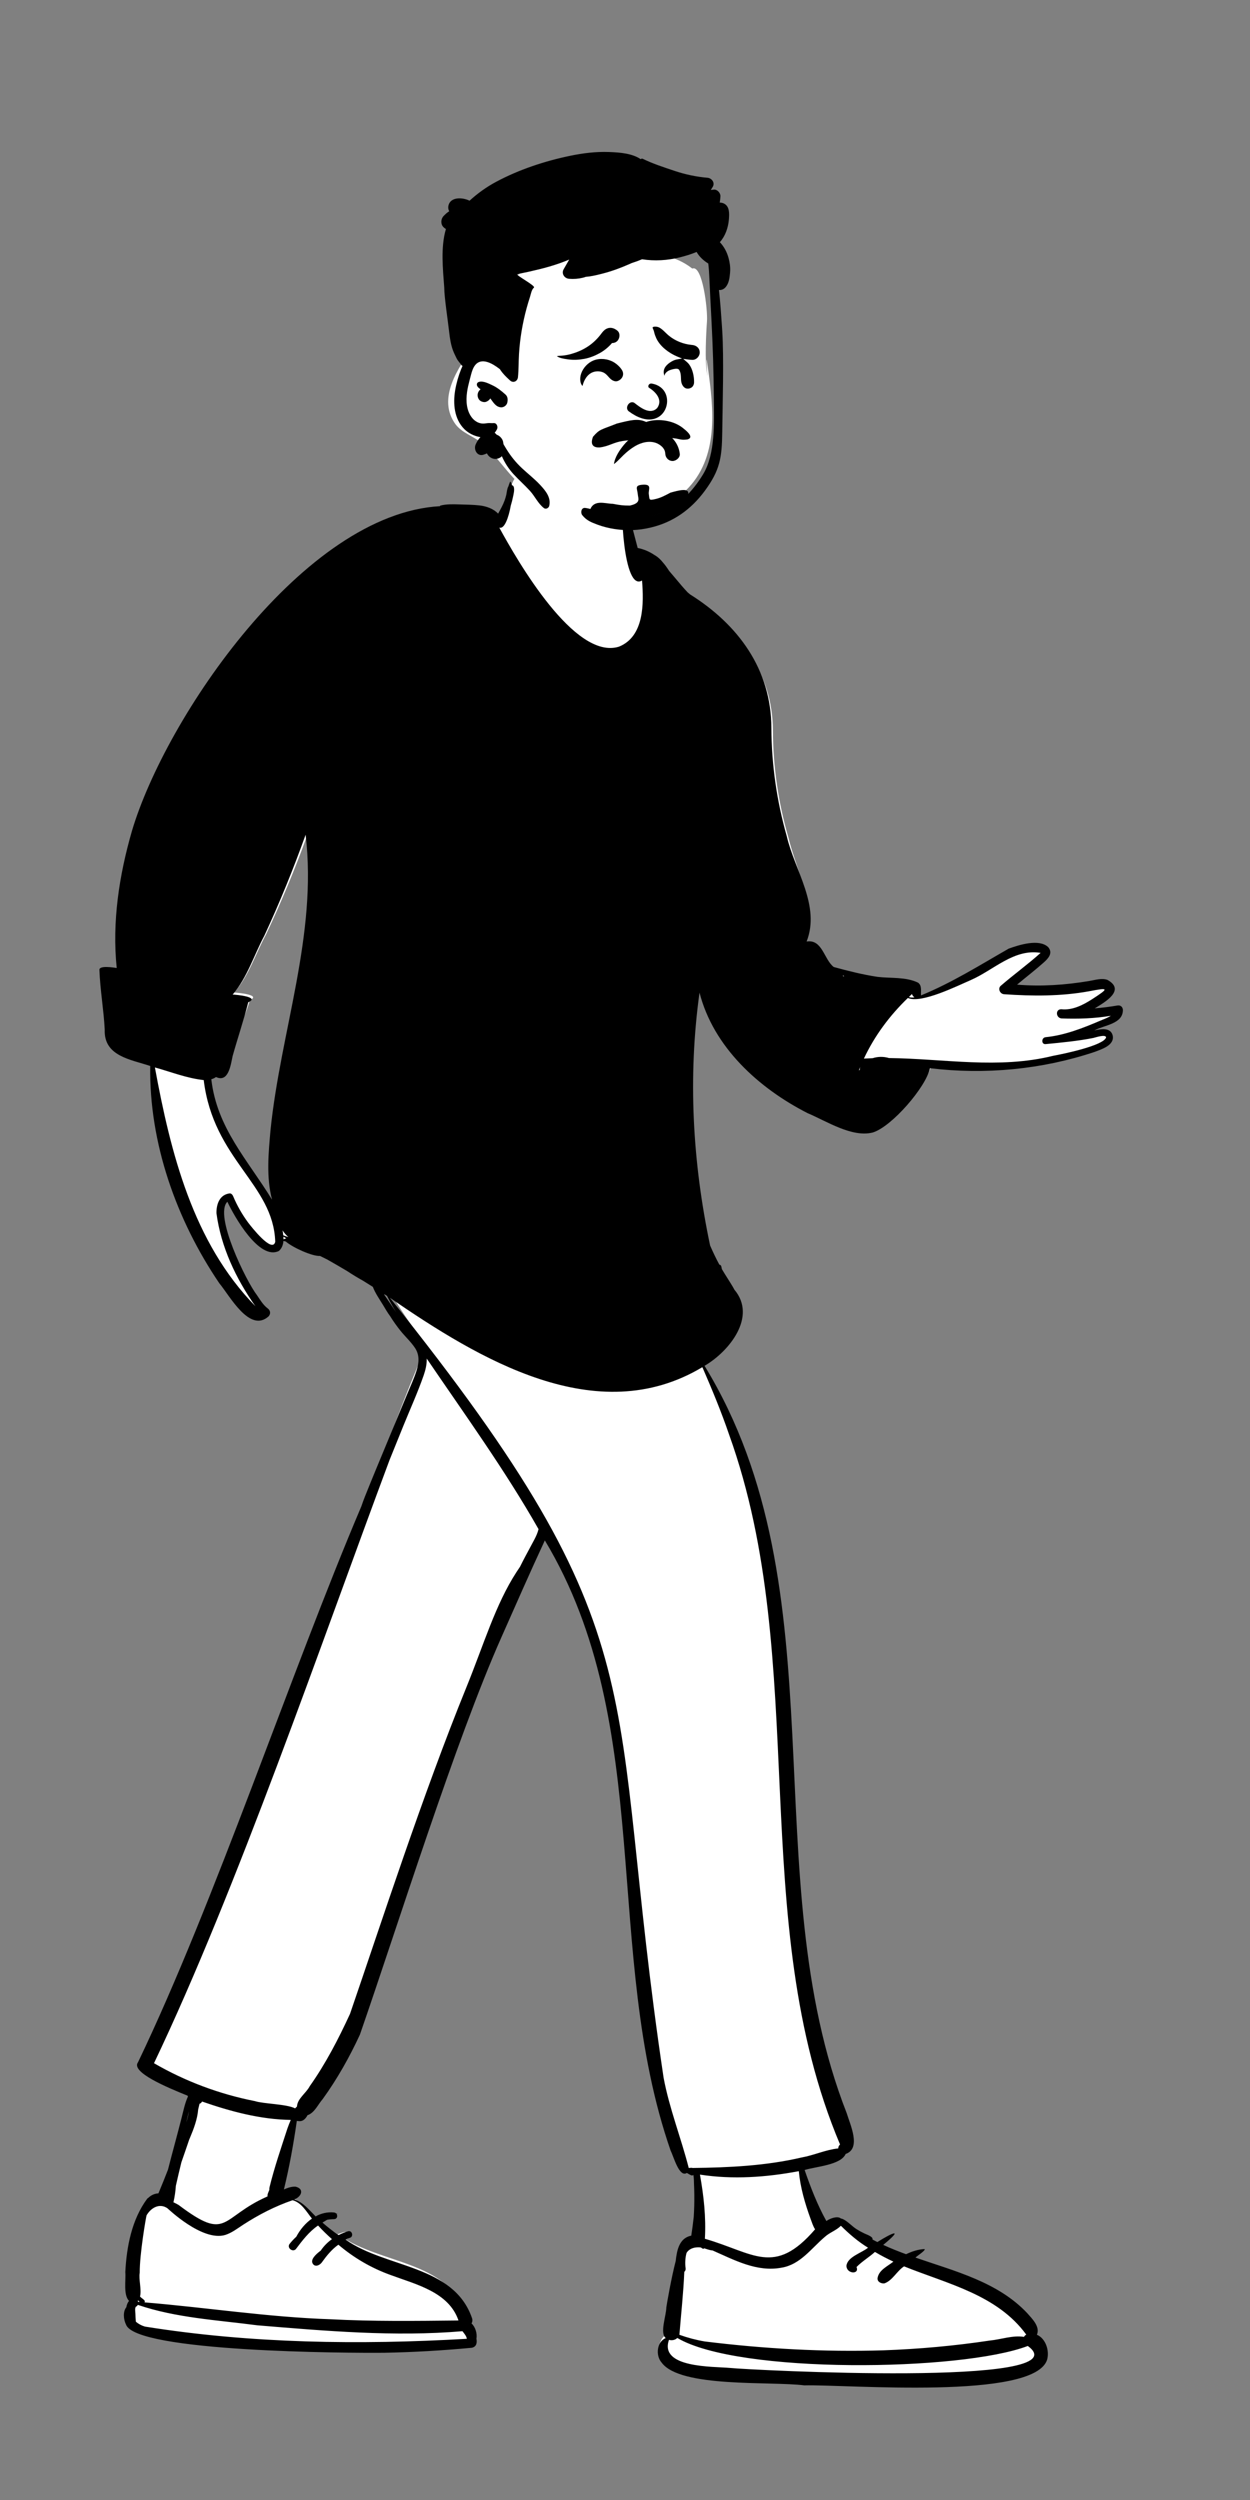 <svg width="351" height="702" viewBox="0 0 351 702" fill="none" xmlns="http://www.w3.org/2000/svg">
<rect x="0" y="0" width="351" height="702" fill="#808080" stroke="none"/>
<path fill-rule="evenodd" clip-rule="evenodd" d="M75.809 328.051C75.845 330.503 76.091 336.132 76.704 338.505C69.866 327.519 59.62 315.513 58.062 302.058C58.548 301.924 60.703 301.725 61.079 301.442C64.617 303.09 63.947 298.02 64.47 295.675C65.882 290.711 68.849 285.827 70.137 280.83C73.525 279.362 66.722 278.739 65.733 278.71C69.843 274.124 71.733 267.82 74.659 262.47C78.959 253.378 82.809 244.084 86.248 234.643C86.999 240.558 87.134 246.537 86.676 252.485C85.262 277.961 75.714 302.457 75.809 328.051ZM313.131 282.797C311.004 283.155 307.459 283.495 305.336 283.669C308.122 282.004 316.358 278.832 311.168 275.981C309.568 275.395 307.85 276.231 306.237 276.489C299.534 277.595 291.259 277.536 284.479 276.979C286.95 274.946 290.204 272.018 292.617 269.913C293.898 268.795 295.141 268.372 293.699 266.702C291.158 264.33 286.613 266.077 283.674 267.119C275.568 271.671 266.415 276.609 257.714 280.111C257.623 278.89 257.679 277.31 256.504 276.489C253.057 274.861 250.518 275.337 246.85 274.903C242.575 274.261 238.775 273.53 234.54 272.397C231.771 270.28 230.082 264.037 225.654 264.735C229.576 254.842 223.598 244.521 221.352 235.048C218.55 225.354 217.078 215.286 217.038 205.207C217.01 189.069 207.684 176.686 194.209 168.406C188.897 164.81 185.33 156.064 178.753 154.312C177.916 151.095 177.865 149.682 177.131 146.441C176.762 145.51 176.488 140.458 175.561 140.629C174.538 135.625 169.327 133.618 164.817 132.57C158.954 131.352 150.771 129.877 145.5 133.313C143.973 134.587 143.303 136.719 143.191 138.623C142.605 141.16 141.387 143.787 139.967 145.987C137.543 145.167 138.915 143.637 136.518 143.281C114.632 140.03 90.339 156.123 76.139 171.823C50.399 198.316 29.836 234.483 33.202 272.242C32.297 272.108 28.285 271.478 28.342 272.749C28.539 278.274 29.553 282.883 29.833 288.404C29.555 295.719 37.136 296.6 42.613 298.404C42.276 319.626 49.968 340.853 62.007 358.297C64.932 361.73 69.32 373.641 74.659 368.896C75.288 368.159 70.409 363.049 69.541 361.787C66.577 358.047 58.726 339.529 64.275 335.831C65.508 339.828 77.453 359.049 79.582 348.14C82.41 349.785 87.083 350.907 90.464 350.737C96.819 354.188 103.003 357.915 109.106 361.787C111.949 367.383 116.119 372.758 119.612 378.131C95.435 434.108 71.837 526.24 40.724 578.963C38.011 582.406 52.934 588.258 55.57 589.521C50.53 597.726 49.898 607.233 46.063 616.067C45.333 615.949 44.596 616.104 43.937 616.458C39.207 619.669 37.422 631.165 37.152 636.833C37.37 639.361 36.435 643.185 38.476 645.047C38.191 645.356 37.978 645.734 37.826 646.12C36.39 647.241 36.567 649.717 37.335 651.253C40.036 656.872 59.78 656.351 66.188 657.553C88.884 659.48 107.934 659.784 130.627 657.677C133.413 657.093 131.306 652.737 129.931 651.555C130.566 651.168 130.972 650.46 130.694 649.551C125.535 634.763 106.889 635.763 95.606 627.866C98.573 626.146 96.658 626.695 94.794 627.364C92.816 626.118 90.892 624.715 89.109 623.166C90.478 622.319 89.803 621.759 88.322 622.468C85.987 620.592 84.169 617.691 81.195 616.782C78.283 616.067 78.283 614.818 78.283 614.031C80.016 607.045 81.909 599.88 82.883 592.795C83.921 594.33 92.878 582.033 94.794 578.963C102.241 567.142 102.221 555.493 107.432 542.637C118.133 514.641 140.053 455.965 153.421 429.19C184.699 480.278 169.465 549.374 188.76 603.851C189.617 605.488 191.23 611.626 193.463 609.855C194.331 610.059 195.254 610.168 196.081 610.286C195.842 616.241 195.397 622.181 194.41 628.074C193.49 628.317 192.709 628.801 192.304 629.647C190.755 628.507 187.79 645.323 187.536 647.036C187.533 649.246 185.632 654.166 187.368 655.479C184.867 656.505 184.458 660.296 186.217 662.245C191.439 669.28 216.894 667.347 226.284 668.526C238.159 668.231 287.838 672.687 291.287 661.395C291.973 658.818 290.797 655.564 288.407 654.572C289.363 652.333 287.072 650.171 285.671 648.601C277.405 639.983 264.697 638.626 253.692 634.875C254.102 634.454 239.328 626.866 236.125 624.99C236.336 622.442 231.054 624.997 231.039 624.99C228.52 620.528 226.736 613.586 225.048 608.773C228.164 607.804 235.673 606.944 237.065 603.851C241.538 602.347 237.051 595.845 236.125 592.795C209.905 527.036 234.781 444.091 196.081 382.025C203.174 377.952 211.313 369.041 204.306 361.564C202.903 359.767 199.473 354.172 199.529 355.149C198.226 349.821 195.316 340.644 194.41 335.257C191.081 315.478 193.263 296.954 196.081 276.979C199.993 292.01 213.478 304.532 227.196 311.4C232.55 313.614 239.619 318.184 245.497 316.742C250.802 315.169 260.436 304.253 261.572 299.011C277.036 300.854 293.093 299.374 307.871 294.502C309.769 293.783 312.014 293.843 311.427 291.145C310.842 288.854 306.67 289.438 304.877 289.864C307.619 288.34 314.736 287.942 314.682 283.959C314.589 283.129 313.977 282.654 313.131 282.797Z" fill="white"/>
<path fill-rule="evenodd" clip-rule="evenodd" d="M309.044 286.572C304.101 288.68 298.997 290.706 293.61 291.243C292.381 291.367 292.365 293.307 293.61 293.186C298.085 292.75 302.573 292.334 306.99 291.462C307.545 291.352 310.435 290.326 310.596 291.297C309.958 293.621 298.323 295.994 295.736 296.469C280.412 300.265 265.016 297.27 249.63 297.1C248.094 296.642 246.514 296.666 245.035 297.142C244.218 297.168 243.401 297.204 242.585 297.253C245.58 290.837 249.865 285.119 254.939 280.225C258.64 281.919 268.821 276.826 272.641 275.184C279.022 272.398 284.736 266.328 292.212 267.566C288.607 270.81 284.677 273.639 281.011 276.811C280.071 277.631 280.856 279.163 281.992 279.182C289.953 279.731 297.932 279.785 305.815 278.346C311.404 277.273 311.493 277.448 306.677 280.569C304.131 282.198 301.15 283.741 298.03 283.395C296.327 283.348 296.439 285.769 298.03 285.975C302.652 286.141 307.358 286.006 311.925 285.227C310.962 285.855 309.57 286.338 309.044 286.572ZM241.455 300.338C241.39 300.408 241.324 300.475 241.259 300.54C241.228 300.553 241.198 300.566 241.167 300.579C241.295 300.254 241.42 299.932 241.54 299.62C241.544 299.619 241.548 299.618 241.552 299.618C241.47 299.852 241.44 300.095 241.455 300.338ZM204.726 402.822C227.814 466.994 209.273 539.073 235.885 602.172C235.596 602.414 235.383 602.833 235.369 603.282C231.919 603.616 228.559 605.208 225.111 605.815C215.082 608.162 204.762 608.648 194.497 608.768C194.494 608.767 194.492 608.766 194.489 608.765C194.209 608.675 193.801 608.737 193.401 608.773C191.231 600.282 187.951 592.067 186.337 583.412C169.724 472.222 186.627 460.849 109.469 364.403C134.387 381.544 167.551 401.685 197.226 383.899C199.925 390.122 202.535 396.401 204.726 402.822ZM227.632 623.112C228.004 624.113 228.323 625.15 228.877 625.995C217.421 639.273 211.7 632.629 197.931 628.645C198.281 622.59 197.613 616.59 196.546 610.628C205.755 612.055 215.18 611.39 224.304 609.663C224.74 614.28 226.049 618.771 227.632 623.112ZM236.125 624.99C238.439 627.289 240.942 629.445 243.744 631.155C241.95 632.637 237.934 633.713 237.679 636.255C237.72 638.552 241.397 638.739 240.515 636.58C242.067 634.983 244.028 633.844 245.685 632.346C247.372 633.344 249.101 634.241 250.864 635.066C249.221 636.381 246.782 637.414 246.42 639.678C246.293 640.784 247.502 641.298 248.371 641.167C250.612 640.368 251.85 637.683 253.861 636.394C266.038 641.313 280.005 644.346 288.177 655.565C287.883 655.715 287.671 655.935 287.535 656.192C284.347 655.692 281.082 656.93 277.891 657.231C268.023 658.716 258.064 659.609 248.092 659.971C231.34 660.486 214.538 659.534 197.914 657.485C195.505 657.082 193.098 656.445 190.779 655.61C191.242 649.777 191.906 643.841 192.151 637.93C192.426 637.709 192.588 637.325 192.526 636.935C192.334 635.74 192.385 634.031 192.782 632.619C192.844 632.522 192.907 632.426 192.978 632.336C193.798 631.274 195.185 630.976 196.463 631.054C196.567 631.06 196.671 631.073 196.776 631.089C196.95 631.18 197.118 631.287 197.277 631.415C197.345 631.425 197.41 631.432 197.479 631.443C197.525 631.451 197.566 631.464 197.605 631.479C197.636 631.426 197.664 631.368 197.692 631.31C198.484 631.553 199.29 631.88 200.062 631.917C206.264 634.634 212.514 638.064 219.448 636.767C224.725 635.909 227.797 631.353 231.616 628.114C232.967 626.871 234.865 626.292 236.125 624.99ZM288.608 658.746C304.561 670.395 210.229 665.475 205.051 664.922C200.194 664.475 185.063 664.974 187.852 657.028C188.691 657.295 189.639 657.052 190.185 656.495C207.292 666.687 269.892 665.898 288.608 658.746ZM150.058 432.285C148.975 434.356 147.827 436.391 146.763 438.471C146.514 438.958 146.269 439.447 146.026 439.936C145.697 440.429 145.369 440.921 145.046 441.414C139.108 450.565 135.875 461.715 130.955 473.811C118.704 503.933 107.073 539.918 98.285 565.491C95.037 572.539 91.457 579.474 86.966 585.817C85.971 587.744 83.486 589.31 83.394 591.508C83.367 591.534 83.34 591.561 83.313 591.587C83.162 591.736 83.012 591.884 82.861 592.032C80.521 590.803 73.91 590.769 71.598 589.994C61.642 588.042 52.019 584.44 43.242 579.347C66.537 530.534 90.147 461.491 109.381 409.982C110.68 406.785 111.964 403.582 113.261 400.384C115.171 395.671 117.305 390.99 118.972 386.185C119.491 384.685 119.875 383.077 119.824 381.483C130.551 397.257 141.789 412.779 151.221 429.387C150.978 430.407 150.52 431.402 150.058 432.285ZM80.702 597.692C78.932 603.142 77.04 608.615 75.682 614.185C75.623 614.44 75.61 614.68 75.632 614.903C75.618 614.94 75.604 614.978 75.59 615.015C75.355 615.633 75.043 616.163 75.124 616.754C61.712 622.644 64.124 629.678 50.155 619.157C49.691 618.89 49.199 618.626 48.689 618.398C48.711 618.338 48.731 618.276 48.746 618.207C49.071 616.746 49.282 615.268 49.38 613.776C49.889 611.578 50.376 609.373 50.929 607.185C51.658 605.079 52.398 602.976 53.103 600.868C53.176 600.693 53.248 600.518 53.322 600.343C54.391 597.809 55.425 595.085 55.649 592.338C55.782 591.806 55.906 591.273 56.027 590.739C56.365 590.634 56.6 590.397 56.73 590.108C64.733 592.889 73.144 595.159 81.649 595.269C81.313 596.07 80.985 596.872 80.702 597.692ZM82.148 617.824C84.67 618.491 86 620.98 87.593 622.985C85.758 624.255 84.247 626.088 83.197 628.074C82.5 628.72 81.85 629.409 81.272 630.156C80.55 631.24 82.195 632.511 83.074 631.55C84.903 629.138 86.772 626.652 89.315 624.925C90.542 626.271 91.851 627.537 93.211 628.752C91.981 629.634 90.913 630.706 90.066 631.963C88.456 633.169 87.152 634.547 87.82 635.636C88.468 636.686 89.712 636.114 90.318 635.356C91.651 633.491 93.135 631.636 95.017 630.311C99.356 634.006 104.287 636.88 109.644 638.809C116.733 641.45 126.014 643.568 128.739 651.588C116.762 651.734 104.765 651.88 92.79 651.245C75.293 650.669 57.981 647.943 40.567 646.507C40.68 646.361 40.717 646.168 40.587 645.997C40.227 645.524 39.694 645.312 39.32 644.861C39.796 642.915 38.902 639.999 39.237 638.215C39.18 632.967 41.048 622.252 41.161 622.059C42.379 619.964 44.754 618.555 46.993 620.066C47.148 620.171 56.816 629.517 63.265 627.571C65.127 626.965 66.673 625.754 68.293 624.697C72.653 621.876 77.23 619.521 82.148 617.824ZM131.095 656.734C100.963 658.467 70.546 658.08 40.702 653.306C39.722 653.02 38.84 652.546 38.15 651.922C38.084 651.167 38.037 650.411 38.015 649.652C38.004 649.264 37.786 647.952 38.205 647.709C38.441 647.572 38.601 647.396 38.699 647.203C49.372 650.865 61.06 651.473 72.215 652.943C91.296 654.525 110.803 656.224 129.853 654.6C130.371 655.27 130.957 655.931 131.095 656.734ZM38.811 645.944C38.931 646.113 39.068 646.27 39.223 646.399C39.074 646.388 38.925 646.375 38.776 646.363C38.752 646.271 38.72 646.181 38.678 646.095C38.725 646.046 38.769 645.996 38.811 645.944ZM52.463 595.298C52.647 594.499 52.859 593.663 53.051 592.814C52.916 593.882 52.645 594.942 52.303 595.988C52.356 595.758 52.41 595.529 52.463 595.298ZM107.869 363.508C107.899 363.484 107.927 363.457 107.952 363.426C108.194 363.581 108.437 363.735 108.678 363.891C109.45 365.438 110.321 366.969 111.248 368.488C110.118 366.843 109.02 365.147 107.869 363.508ZM79.551 346.892C79.503 346.425 79.425 345.953 79.333 345.485C79.588 345.865 79.866 346.228 80.163 346.566C80.418 346.856 80.69 347.128 80.976 347.385C80.504 347.212 80.03 347.045 79.551 346.892ZM79.605 347.997C79.609 347.748 79.6 347.495 79.582 347.239C79.844 347.412 80.107 347.582 80.373 347.747C80.111 347.811 79.855 347.894 79.605 347.997ZM75.967 317.282C75.39 323.78 74.731 330.477 76.385 336.868C69.547 325.678 60.897 316.757 59.339 303.052C59.824 302.916 60.276 302.713 60.652 302.425C64.19 304.103 64.798 298.939 65.32 296.55C66.732 291.494 68.421 286.52 69.71 281.43C73.098 279.934 66.294 279.3 65.306 279.271C65.346 279.238 65.385 279.203 65.424 279.165C69.419 274.463 71.345 268.148 74.232 262.728C78.531 253.467 82.382 244 85.82 234.385C89.161 262.45 78.792 289.636 75.967 317.282ZM69.681 343.304C67.991 341.016 66.564 338.519 65.467 335.894C65.304 335.505 64.934 335.046 64.442 335.112C61.653 335.486 60.734 338.156 60.785 340.682C62.02 350.097 66.261 359.086 71.716 366.785C54.19 348.88 47.9 323.686 43.498 299.738C48.036 300.996 52.499 302.786 57.202 303.285C59.951 325.702 76.736 332.412 77.289 348.689C76.494 352.078 70.539 344.436 69.681 343.304ZM237.054 274.064C237.013 274.074 236.973 274.088 236.935 274.111C236.9 274.132 236.866 274.154 236.832 274.175C236.768 274.082 236.702 273.992 236.632 273.905C236.773 273.958 236.913 274.012 237.054 274.064ZM256.787 280.058C256.23 280.144 255.691 280.135 255.202 279.97C255.314 279.863 255.423 279.753 255.536 279.647C255.618 279.57 255.822 279.354 256.073 279.118C256.201 279.504 256.451 279.847 256.787 280.058ZM315.311 283.53C315.218 282.685 314.606 282.202 313.76 282.347C311.633 282.712 309.513 282.976 307.39 283.154C310.176 281.458 316.182 278.068 310.992 275.164C309.391 274.568 307.489 275.197 305.875 275.461C299.173 276.587 292.372 277.058 285.591 276.49C288.063 274.419 290.621 272.453 293.034 270.31C294.315 269.171 295.771 267.653 294.329 265.953C291.788 263.536 286.178 265.316 283.24 266.378C275.133 271.014 267.32 275.943 258.62 279.51C258.528 278.266 258.949 276.758 257.774 275.922C254.327 274.263 250.085 274.748 246.417 274.306C242.142 273.652 238.342 272.691 234.108 271.536C231.338 269.38 230.927 263.673 226.499 264.383C230.421 254.307 223.166 244.446 220.92 234.797C218.118 224.923 216.645 214.668 216.606 204.401C216.579 187.966 207.252 175.349 193.778 166.916C193.551 166.73 193.327 166.54 193.103 166.35C192.52 165.735 191.95 165.105 191.393 164.454C190.22 163.083 189.085 161.676 187.894 160.32C187.352 159.473 186.778 158.65 186.107 157.897C185.514 157.162 184.848 156.498 183.995 155.978C183.928 155.937 183.859 155.902 183.791 155.863C182.369 154.889 180.761 154.21 179.06 153.872C178.256 150.767 177.399 147.675 176.7 144.543C176.38 143.756 175.965 138.047 175.104 138.681C174.023 141.424 175.01 166.244 180.283 163.002C180.802 169.457 180.904 178.732 173.802 181.586C161.357 185.471 145.346 157.578 140.194 148.145C141.616 148.695 142.823 145.379 143.427 141.968C143.68 141.16 143.887 140.337 144.056 139.508C144.237 138.622 144.495 137.691 144.289 136.799C144.222 136.507 143.997 136.313 143.735 136.231C143.64 135.692 143.48 135.334 143.244 135.238C143.056 135.659 142.904 136.097 142.771 136.545C142.761 136.562 142.748 136.577 142.739 136.596C142.37 137.306 142.331 138.119 142.178 138.901C142.042 139.449 141.893 139.991 141.703 140.514C141.22 141.845 140.537 143.032 139.871 144.239C138.589 142.847 136.568 142.143 134.659 141.926C132.817 141.716 130.935 141.704 129.084 141.645C127.305 141.588 125.392 141.516 123.661 141.967C123.575 141.989 123.559 142.073 123.593 142.136C85.346 144.205 46.489 201.523 37.052 233.324C33.458 245.752 31.443 258.882 32.776 271.813C31.871 271.677 27.859 271.035 27.917 272.329C28.113 277.957 29.127 283.521 29.407 289.145C29.129 296.595 36.711 297.493 42.187 299.33C41.85 320.946 49.542 342.568 61.58 360.336C64.505 363.833 70.109 374.445 75.448 369.612C76.076 368.861 75.933 367.967 75.162 367.395C73.904 366.462 73.01 364.95 72.142 363.664C69.178 359.855 60.002 341.22 63.848 337.452C65.783 341.595 72.805 354.01 78.314 351.269C79.142 350.536 79.498 349.548 79.585 348.457C79.802 348.511 80.02 348.562 80.24 348.606C82.163 350.314 87.807 352.839 89.85 352.662C90.531 352.998 91.213 353.336 91.893 353.674C93.779 354.739 95.65 355.828 97.509 356.936C98.981 357.915 100.493 358.819 102.03 359.683C102.919 360.234 103.806 360.791 104.691 361.35C105.377 363.136 106.579 364.848 107.525 366.394C108.115 367.359 108.776 368.556 109.567 369.602C110.438 371.015 111.41 372.359 112.408 373.618C113.726 375.282 115.374 376.748 116.544 378.52C117.851 380.499 117.666 382.664 116.978 384.84C116.264 387.098 115.243 389.273 114.337 391.459C113.357 393.823 112.377 396.187 111.397 398.552C109.492 403.149 107.586 407.746 105.681 412.344C104.593 414.968 103.524 417.601 102.471 420.24C102.11 421.143 101.782 422.055 101.472 422.972C81.603 469.74 60.41 533.964 38.759 579.077C36.62 581.866 46.979 586.164 52.701 588.479C52.727 588.557 52.749 588.636 52.772 588.715C51.916 590.563 51.491 592.743 50.996 594.676C50.375 597.102 49.74 599.525 49.09 601.943C48.441 604.365 47.792 606.798 47.171 609.239C46.333 611.387 45.49 613.524 44.602 615.624C44.567 615.712 44.531 615.802 44.496 615.89C43.354 615.955 42.355 616.439 41.595 617.205C41.506 617.233 41.42 617.29 41.349 617.382C36.997 623.225 35.552 630.881 35.187 638.022C35.39 640.16 34.572 644.407 36.236 646.091C35.825 646.573 35.594 647.188 35.477 647.863C34.466 649.118 34.679 651.302 35.37 652.71C38.013 660.467 97.755 660.757 107.86 660.657C116.101 660.507 124.286 660.02 132.491 659.253C133.763 658.983 134.014 657.914 133.783 656.717C134.035 655.298 133.519 653.45 132.401 652.421C132.641 652.035 132.729 651.545 132.558 650.977C127.399 635.913 108.328 636.932 97.045 628.888C97.2 628.797 97.337 628.714 97.466 628.635C97.713 628.549 97.963 628.468 98.214 628.396C99.398 628.055 98.884 626.175 97.704 626.545C96.791 626.831 95.913 627.188 95.082 627.613C93.51 626.542 91.983 625.371 90.549 624.101C90.974 623.833 91.405 623.576 91.838 623.322C92.462 623.207 93.107 623.146 93.777 623.142C94.631 623.137 94.867 622.289 94.537 621.732C94.604 621.69 94.672 621.652 94.739 621.609C94.641 621.593 94.537 621.587 94.43 621.586C94.279 621.415 94.062 621.29 93.777 621.262C91.917 621.079 90.176 621.514 88.623 622.354C86.785 620.543 85.11 618.369 82.635 617.598C84.623 616.871 85.555 614.665 83.039 614.027C81.931 613.928 80.794 614.342 79.722 614.796C81.265 608.462 82.426 601.984 83.349 595.546C83.612 595.591 83.873 595.62 84.128 595.627C85.17 595.653 85.87 594.857 86.375 593.912C86.431 593.904 86.487 593.895 86.54 593.887C88.431 593.089 89.307 590.904 90.613 589.42C94.698 583.773 98.134 577.66 101.058 571.336C111.804 540.399 127.827 488.934 140.807 459.716C144.963 450.361 148.673 441.838 152.991 432.547C184.268 484.584 169.034 548.445 188.328 603.934C189.166 605.563 190.724 611.561 192.877 610.159C192.89 610.168 192.902 610.178 192.918 610.187C193.321 610.415 193.725 610.693 194.164 610.844C194.371 610.915 194.556 610.843 194.685 610.71C194.88 611.496 194.836 612.409 194.873 613.177C194.924 614.221 194.952 615.266 194.964 616.311C194.987 618.381 194.936 620.45 194.8 622.516C194.607 624.272 194.383 626.026 194.11 627.776C193.091 627.965 192.152 628.487 191.474 629.333C190.479 630.575 190.127 632.163 189.89 633.703C189.832 634.077 189.784 634.448 189.759 634.81C188.487 639.699 187.264 646.829 187.106 647.922C187.101 650.173 185.201 655.185 186.937 656.522C184.436 657.567 184.028 661.428 185.786 663.414C191.008 670.58 216.462 668.61 225.852 669.811C237.726 669.511 290.597 674.05 294.046 662.548C294.732 659.923 293.556 656.608 291.165 655.598C292.122 653.318 289.831 651.116 288.429 649.516C280.165 640.738 268.061 637.747 257.058 633.927C257.468 633.498 259.953 631.94 259.628 631.537C257.82 631.617 256.066 632.195 254.423 632.987C252.259 632.191 250.11 631.341 248.013 630.369C253.983 625.446 250.494 626.963 246.361 629.572C245.906 629.332 245.45 629.094 244.993 628.856C245.038 628.655 244.992 628.438 244.809 628.266C244.23 627.723 243.476 627.506 242.767 627.177C242.005 626.823 241.266 626.417 240.554 625.971C239.238 625.146 238.131 623.836 236.755 623.15C236.545 623.045 236.329 622.985 236.113 622.957C235.224 622.151 233.073 622.915 232.07 623.655C232.053 623.648 232.039 623.641 232.024 623.635C229.506 619.09 227.628 614.241 225.94 609.338C229.056 608.352 236.069 607.98 237.461 604.83C241.934 603.298 238.687 596.502 237.76 593.395C211.541 526.414 236.535 446.745 197.837 383.525C204.811 379.448 212.608 369.701 206.211 362.137C206.031 361.786 205.835 361.443 205.637 361.113C204.676 359.514 203.64 357.968 202.696 356.36C202.648 356.156 202.605 355.949 202.576 355.736C202.52 355.347 202.277 355.155 201.991 355.109C201.042 353.363 200.199 351.57 199.4 349.749C194.465 326.393 193.136 302.462 196.424 278.724C200.336 294.034 213.046 305.572 226.763 312.567C232.117 314.822 239.186 319.478 245.064 318.009C250.368 316.407 260.003 305.288 261.138 299.948C276.602 301.825 292.658 300.319 307.436 295.355C309.333 294.623 313.03 293.512 312.443 290.763C311.858 288.43 309.086 288.924 307.293 289.357C310.034 287.806 315.365 287.587 315.311 283.53Z" fill="black"/>
<path fill-rule="evenodd" clip-rule="evenodd" d="M198.343 103.242C197.884 99.207 198.477 90.774 198.517 90.262C198.768 87.023 197.254 74.232 194.39 75.41C189.587 71.601 183.189 70.759 177.207 70.357C164.781 69.522 151.562 71.439 141.967 79.818C137.222 84.169 132.602 90.498 132.974 97.087C128.662 103.333 122.584 111.901 127.956 119.204C129.782 121.537 132.684 122.405 134.978 124.172C139.591 127.901 142.486 133.252 147.144 136.958C159.483 148.068 180.435 150.389 192.558 137.753C201.933 128.601 200.417 114.909 198.768 103.242C197.66 95.398 199.237 111.114 198.343 103.242Z" fill="white"/>
<path fill-rule="evenodd" clip-rule="evenodd" d="M160.095 43.751C163.673 43.009 167.347 42.548 171.001 42.687L171.283 42.698C174.032 42.811 177.513 43.06 179.912 44.702C180.05 44.56 180.272 44.487 180.473 44.585C183.323 45.982 186.458 46.992 189.458 47.996C192.445 48.994 195.544 49.654 198.675 49.919C199.853 50.019 200.861 51.325 200.115 52.497C199.938 52.776 199.765 53.058 199.593 53.341C199.881 53.31 200.169 53.278 200.457 53.248C201.404 53.15 202.35 54.188 202.294 55.136C202.259 55.731 202.197 56.32 202.104 56.901C202.465 56.894 202.823 56.949 203.17 57.1C204.925 57.861 204.803 60.007 204.671 61.64C204.489 63.906 203.664 66.306 202.131 68.002C203.276 69.222 204.086 70.68 204.569 72.411C204.919 73.674 205.114 75.021 205.018 76.337L204.987 76.73C204.868 78.158 204.632 79.739 203.631 80.766C203.118 81.296 202.485 81.489 201.882 81.427C202.247 84.718 202.481 88.027 202.701 91.324L202.804 92.9C203.295 100.521 202.9 113.763 202.804 121.397C202.714 128.53 202.172 132.03 197.911 137.822C194.03 143.097 188.992 146.665 182.689 148.143C179.292 148.941 176.121 149.078 172.683 148.57C171.016 148.323 169.262 147.888 167.68 147.29C165.929 146.626 164.681 146.124 163.503 144.66C162.946 143.965 163.214 142.487 164.323 142.626C166.001 142.835 166.391 143.261 167.999 143.771L169.142 144.304C170.745 144.831 172.498 145.523 174.173 145.69C177.605 146.032 181.531 145.372 184.818 144.304C190.17 142.562 194.474 138.065 197.428 133.188C200.935 127.408 200.5 118.52 200.45 111.874C200.395 104.58 200.164 97.283 199.787 89.997L199.723 88.782C199.524 85.033 199.331 81.281 199.162 77.53C199.109 76.353 199.029 75.167 198.884 73.992C197.562 73.197 196.377 72.1 195.604 70.747C194.053 71.406 192.421 71.881 190.919 72.26C187.441 73.138 183.83 73.352 180.29 72.802C179.335 73.207 178.361 73.563 177.372 73.869C177.105 73.991 176.838 74.11 176.571 74.228C174.187 75.275 171.769 76.162 169.252 76.812L168.634 76.97C167.31 77.305 165.871 77.635 164.462 77.739C164.23 77.831 163.98 77.909 163.707 77.977C162.424 78.297 161.092 78.398 159.777 78.285C158.495 78.175 157.569 76.845 158.275 75.6C158.791 74.691 159.311 73.785 159.836 72.881C158.009 73.663 156.123 74.312 154.22 74.863C152.3 75.418 150.351 75.887 148.401 76.318C147.358 76.546 146.31 76.748 145.27 76.977C144.525 77.139 150.537 80.262 149.929 80.766C149.258 81.319 149.068 82.609 148.813 83.404C148.478 84.438 148.164 85.476 147.878 86.525C147.307 88.62 146.84 90.745 146.478 92.892C146.116 95.041 145.872 97.211 145.737 99.388C145.602 101.563 145.661 103.751 145.444 105.917C145.327 107.065 144.126 107.656 143.239 106.854C143.135 106.759 143.03 106.664 142.926 106.568L142.771 106.423C142.012 105.717 141.277 104.968 140.669 104.126C140.559 103.97 140.454 103.808 140.355 103.643C140.339 103.643 140.326 103.638 140.31 103.627L140.141 103.497C138.287 102.08 135.19 100.233 133.383 102.586C132.807 103.336 132.512 104.291 132.267 105.212L131.838 106.861C131.56 107.937 131.298 109.019 131.146 110.12C130.799 112.587 130.974 115.43 132.626 117.407C133.287 118.198 134.197 118.763 135.212 118.911C135.778 118.991 136.337 118.892 136.899 118.819C137.47 118.746 138.02 118.864 138.591 118.808C139.498 118.716 139.895 119.831 139.556 120.533C139.372 120.909 139.156 121.234 138.911 121.51C139.108 121.684 139.296 121.872 139.478 122.07C140.014 122.246 140.495 122.625 140.855 123.126C141.146 123.531 141.297 123.971 141.323 124.435C141.355 124.55 141.382 124.668 141.408 124.788L141.899 125.608C142.007 125.787 142.115 125.965 142.223 126.139C143.475 128.163 144.864 129.877 146.59 131.491C148.252 133.045 150.055 134.436 151.617 136.102L151.8 136.3C153.256 137.875 154.79 139.781 154.22 142.071C154.074 142.659 153.274 143.083 152.751 142.685C151.071 141.405 150.225 139.376 148.8 137.822C147.332 136.222 145.707 134.784 144.236 133.188C142.844 131.682 141.747 129.975 140.919 128.097C140.589 128.472 140.108 128.737 139.441 128.841C138.295 129.018 137.226 128.328 136.727 127.309C136.406 127.455 136.078 127.587 135.748 127.69C134.011 128.236 132.918 126.252 133.573 124.786C133.924 124 134.361 123.317 134.905 122.743C133.206 122.503 131.478 121.601 130.362 120.476C127.561 117.65 127.176 113.401 127.806 109.624C128.141 107.621 128.718 105.594 129.468 103.714C129.598 103.387 129.738 103.057 129.892 102.732C129.807 102.73 129.72 102.692 129.665 102.619C129.158 101.909 128.542 101.327 128.166 100.532C127.82 99.802 127.435 99.063 127.162 98.303C126.601 96.747 126.325 94.991 126.142 93.346C125.764 89.978 124.746 83.404 124.746 80.766C124.367 75.6 123.701 69.376 125.218 64.303C125.052 64.214 124.894 64.106 124.746 63.978L124.673 63.913L124.554 63.803C123.686 62.996 123.761 61.485 124.554 60.668L124.804 60.41C125.122 60.086 125.395 59.83 125.907 59.478C125.983 59.426 126.06 59.377 126.138 59.331C125.87 58.822 125.777 58.227 125.964 57.571C126.615 55.284 129.819 55.365 131.85 56.362C134.097 54.303 136.589 52.515 139.289 51.068C145.721 47.622 152.994 45.219 160.095 43.751ZM134.432 107.257C135.633 106.854 137.228 107.699 138.308 108.207C139.676 108.852 140.841 109.806 141.969 110.813C142.53 111.317 142.631 112.14 142.491 112.844C142.477 112.915 142.464 112.988 142.447 113.061C142.298 113.811 141.482 114.402 140.76 114.381C139.25 114.339 138.53 112.999 137.675 111.865C137.575 112.049 137.449 112.218 137.292 112.345L137.187 112.43C136.832 112.707 136.441 112.929 135.972 112.908C135.64 112.891 135.321 112.804 135.028 112.646C134.294 112.249 133.971 111.274 134.171 110.481C134.294 109.982 134.579 109.591 134.95 109.321L134.811 109.224C134.515 109.012 134.245 108.789 134.035 108.46L133.987 108.382H134.006C133.776 107.977 133.926 107.426 134.432 107.257Z" fill="black"/>
<path fill-rule="evenodd" clip-rule="evenodd" d="M184.64 124.561C183.289 123.91 181.744 123.955 180.328 124.386C178.652 124.896 177.168 125.956 175.847 127.084C175.331 127.524 174.841 128.021 174.35 128.521C173.725 129.156 173.098 129.797 172.402 130.317C172.632 128.358 174.004 126.369 175.182 124.93C176.627 123.166 178.64 121.735 180.815 121.043C183.133 120.306 185.523 120.712 187.4 121.908C189.259 123.093 190.613 125.057 190.886 127.458C190.944 127.963 190.708 128.424 190.359 128.774C189.952 129.182 189.38 129.451 188.847 129.451C188.303 129.451 187.82 129.231 187.462 128.881C187.087 128.514 186.847 128.004 186.813 127.451C186.79 126.861 186.653 126.344 186.158 125.722C185.826 125.304 185.201 124.832 184.64 124.561ZM188.073 103.946C187.512 104.15 186.861 104.643 186.672 105.183C186.631 105.302 186.607 105.423 186.605 105.546C186.423 105.175 186.353 104.737 186.377 104.305C186.453 102.93 187.761 101.932 188.876 101.349C189.273 101.141 189.68 101.004 190.085 100.931L191.521 100.675L190.173 100.117C188.93 99.603 187.764 98.895 186.723 98.029C185.729 97.202 184.81 96.132 184.271 94.953C184.028 94.42 183.836 93.898 183.702 93.335L183.666 93.177C183.601 92.874 183.529 92.719 183.448 92.547C183.4 92.447 183.349 92.338 183.293 92.162C183.262 92.063 183.245 91.98 183.274 91.915C183.302 91.853 183.37 91.826 183.437 91.801C183.877 91.634 184.586 91.748 184.887 91.868C185.615 92.16 186.254 92.795 186.87 93.39C187.171 93.681 187.465 93.965 187.757 94.207C189.622 95.756 191.949 96.638 194.224 96.853L194.361 96.865C194.962 96.914 195.52 97.152 195.915 97.548C196.268 97.902 196.487 98.383 196.487 98.96C196.487 99.522 196.234 100.063 195.842 100.456C195.468 100.831 194.962 101.074 194.412 101.054C194.026 101.041 193.643 101.006 193.262 100.955L191.846 100.765L192.927 101.7C193.142 101.886 193.343 102.099 193.525 102.347C194.51 103.69 194.933 105.739 194.896 107.383C194.889 107.697 194.802 108.021 194.643 108.3C194.503 108.544 194.307 108.754 194.054 108.885C193.752 109.042 193.496 109.126 193.151 109.133C192.776 109.14 192.459 109.022 192.198 108.823C191.872 108.574 191.632 108.207 191.468 107.806C191.249 107.274 191.236 106.712 191.215 106.15C191.2 105.762 191.184 105.373 191.119 104.989C191.027 104.5 190.806 103.876 190.527 103.679C190.116 103.388 189.021 103.612 188.341 103.85L188.073 103.946ZM182.224 108.866C183.831 109.845 186.281 112.128 184.551 114.556C182.516 116.696 179.585 114.242 178.14 113.132C176.801 112.272 175.296 114.484 176.539 115.489C186.976 123.231 191.211 109.122 183.037 107.715C182.137 107.56 181.802 108.563 182.224 108.866ZM170.821 105.758C170.382 105.262 169.954 104.799 169.293 104.535C168.511 104.223 167.563 104.189 166.75 104.423C165.828 104.688 165.098 105.301 164.557 106.083C164.082 106.771 163.754 107.589 163.568 108.396C163.219 108.012 163.056 107.569 162.978 107.118C162.848 106.376 162.94 105.611 163.193 104.883C163.755 103.263 165.109 101.823 166.689 101.204C168.492 100.496 170.723 100.732 172.38 101.729C173.225 102.237 174.199 103.12 174.689 103.983C175.025 104.573 175.044 105.183 174.831 105.708C174.596 106.286 174.09 106.755 173.444 106.99C173.138 107.102 172.823 107.093 172.524 107.014C172.135 106.911 171.772 106.69 171.476 106.434C171.229 106.221 171.023 105.986 170.821 105.758ZM173.515 95.543C173.145 96.039 172.6 96.293 172.032 96.319C171.974 96.322 171.916 96.322 171.858 96.32C171.821 96.362 171.78 96.409 171.732 96.464C171.621 96.59 171.549 96.673 171.473 96.754C171.2 97.045 170.913 97.323 170.614 97.588C169.948 98.177 169.231 98.695 168.455 99.129C167.096 99.889 165.605 100.483 164.073 100.766C162.552 101.047 161.051 101.133 159.519 100.913L159.148 100.86C158.263 100.73 157.103 100.56 156.377 100.011C156.663 99.92 156.953 99.915 157.236 99.903C157.422 99.895 157.607 99.886 157.787 99.87C158.644 99.792 159.477 99.649 160.307 99.419C161.92 98.972 163.382 98.354 164.806 97.469C166.202 96.601 167.485 95.42 168.506 94.126L168.628 93.97C168.681 93.902 168.732 93.835 168.783 93.768C169.201 93.221 169.585 92.7 170.234 92.352C170.748 92.077 171.269 92.003 171.769 92.082C172.35 92.174 172.901 92.467 173.39 92.877C173.751 93.18 173.918 93.616 173.945 94.064C173.976 94.591 173.816 95.139 173.515 95.543Z" fill="black"/>
<path fill-rule="evenodd" clip-rule="evenodd" d="M181.456 118.49C179.088 117.422 177.154 117.96 173.228 118.927C168.745 120.733 168.425 120.413 166.509 122.653C165.252 125.942 168.106 125.639 168.425 125.639C170.98 125.319 172.221 124.237 174.824 123.833C176.937 123.502 179.231 123.572 181.211 122.447C182.657 123.243 185.989 122.766 188.437 122.98C191.098 123.186 190.934 123.673 193.014 123.399C194.185 123.079 194.422 122.219 191.643 120.09C188.601 117.76 184.118 117.533 181.456 118.49Z" fill="black"/>
<path fill-rule="evenodd" clip-rule="evenodd" d="M184.211 140.093C182.14 140.599 182.421 140.373 182.189 138.766C182.007 137.51 183.184 135.96 180.592 136.1C178 136.239 178.97 137.185 179.102 138.873C179.187 139.967 180.078 141.264 176.866 141.966C174.818 141.958 174.229 141.868 172.076 141.47C169.841 141.47 166.347 139.92 165.476 143.885C165.163 145.312 167.122 145.52 172.076 145.903C177.1 146.923 188.192 144.43 191.769 140.579C192.94 139.319 193.096 139.657 193.259 138.766C193.602 136.894 190.568 137.68 188.256 138.339C186.623 139.213 185.543 139.768 184.211 140.093Z" fill="black"/>
</svg>
